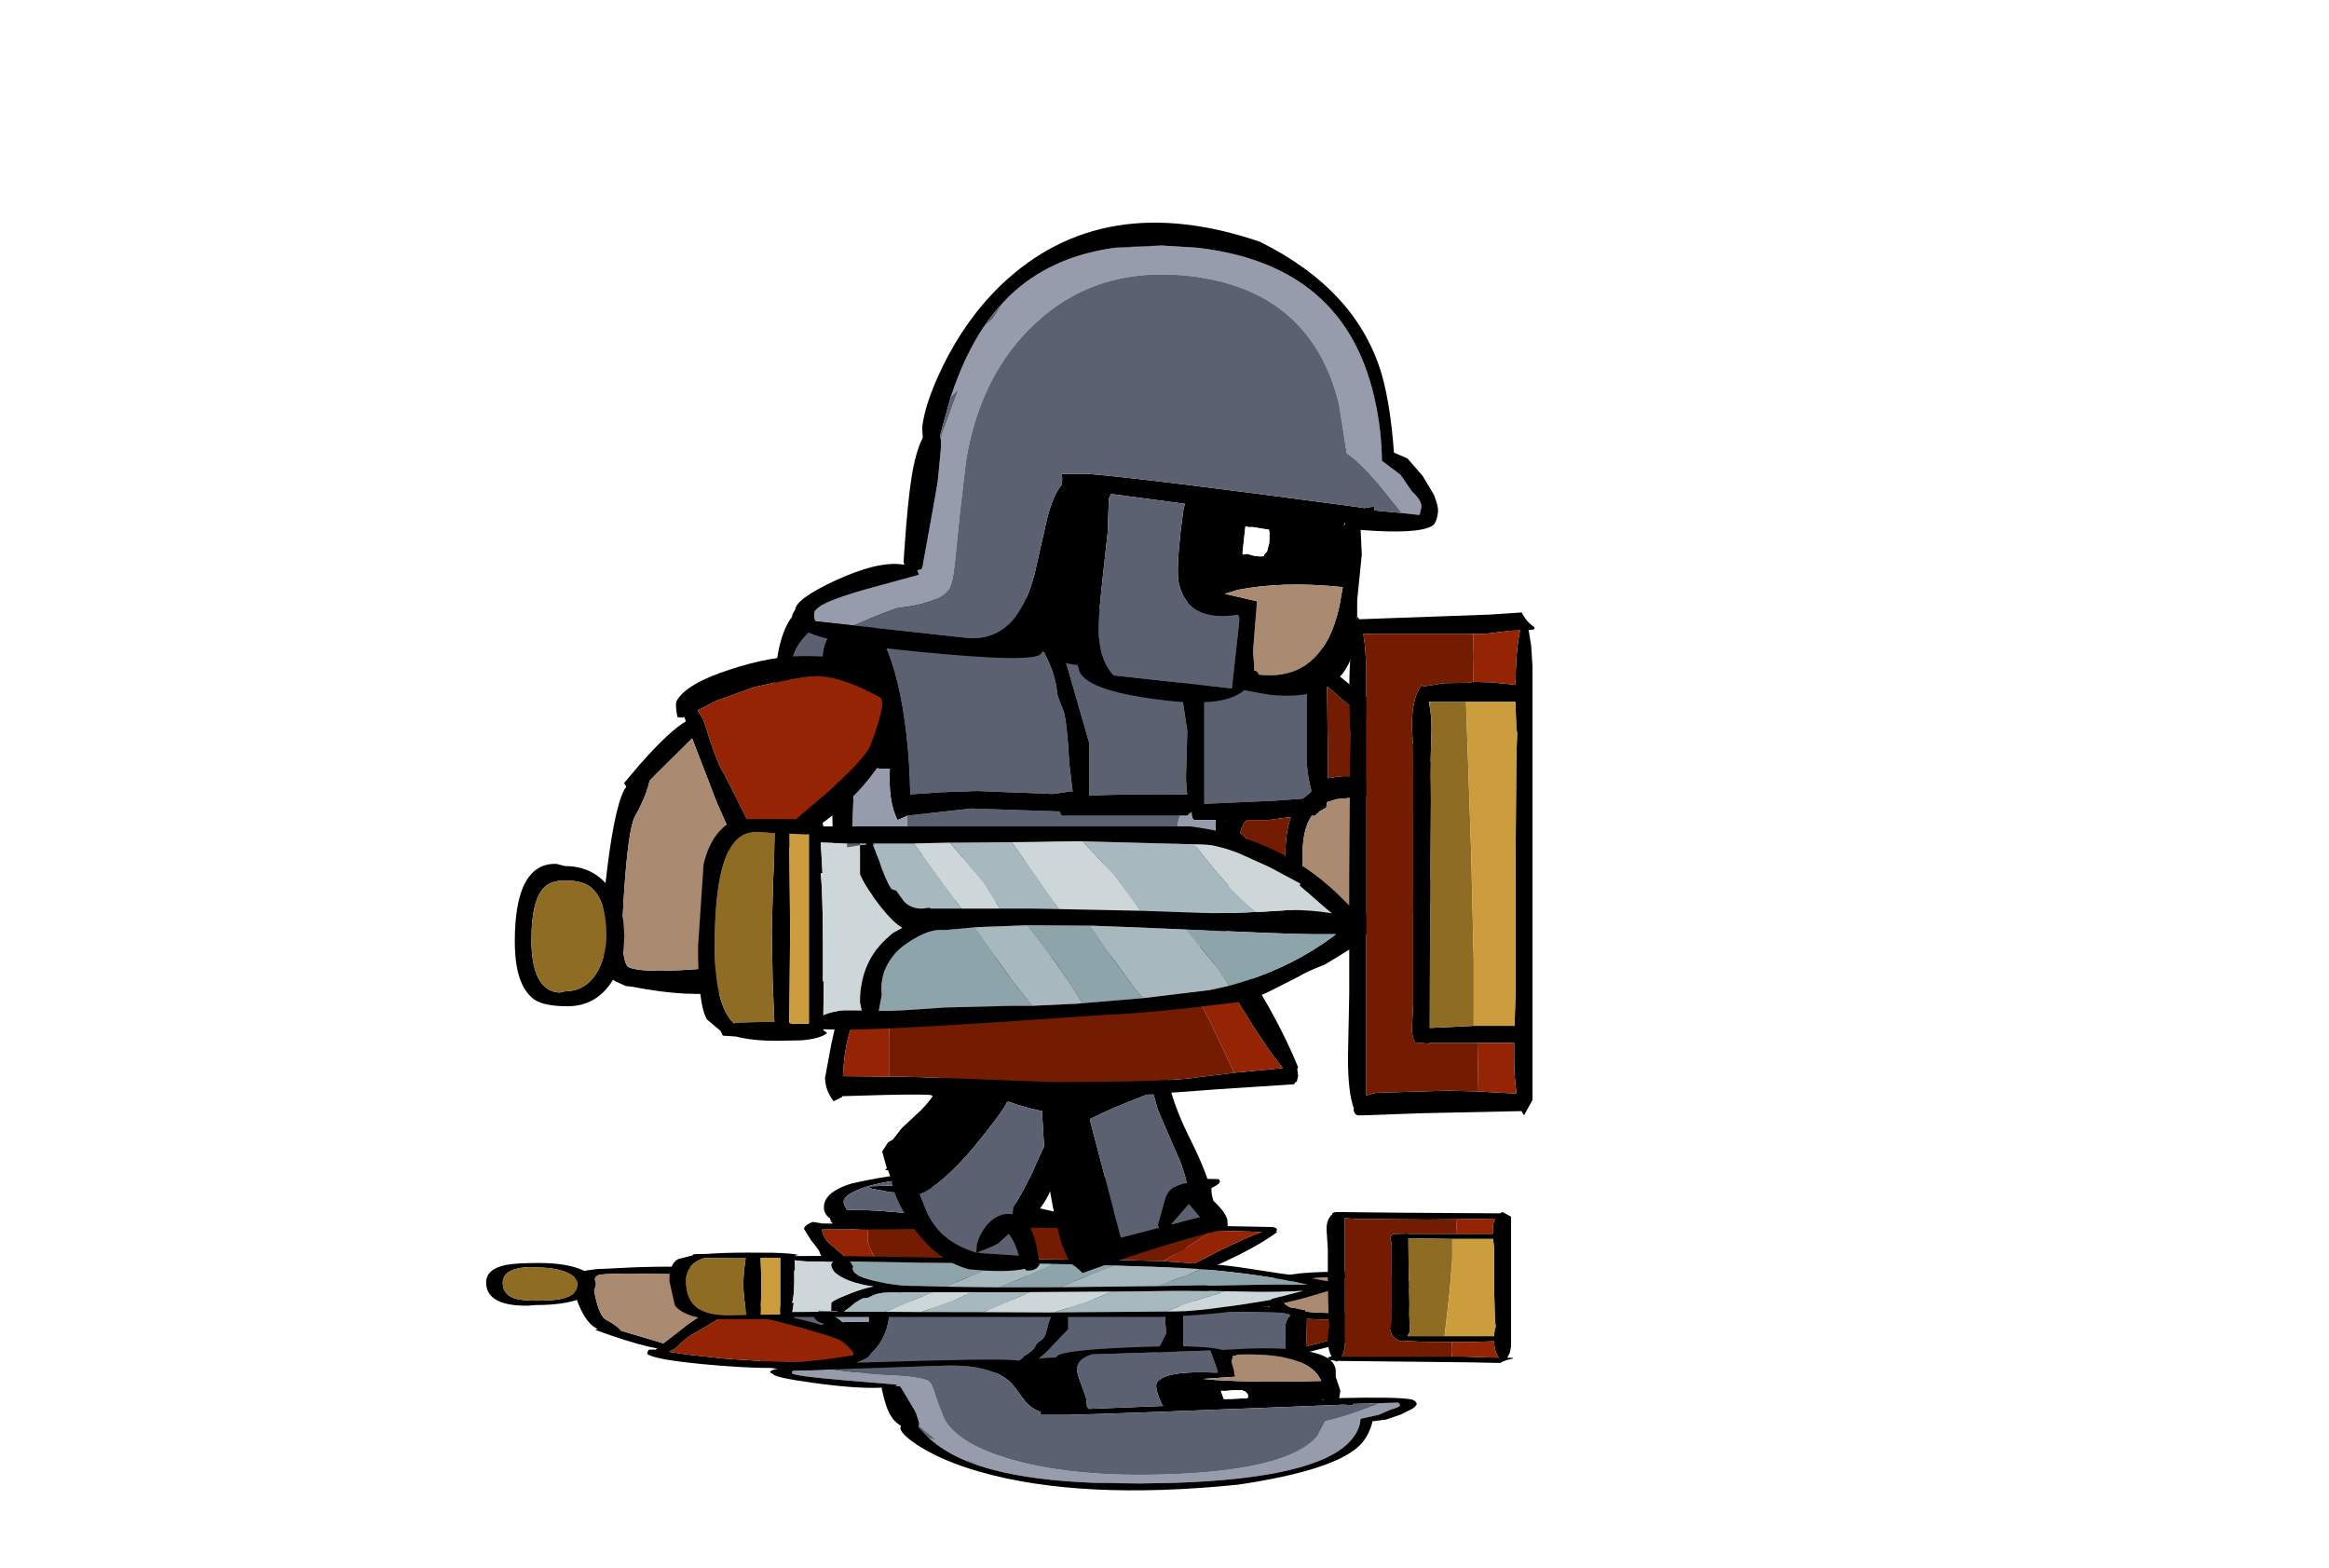 <?xml version="1.0" encoding="UTF-8" standalone="no"?>
<svg xmlns:ffdec="https://www.free-decompiler.com/flash" xmlns:xlink="http://www.w3.org/1999/xlink" ffdec:objectType="frame" height="183.9px" width="273.25px" xmlns="http://www.w3.org/2000/svg">
  <g transform="matrix(1.0, 0.0, 0.0, 1.0, 127.65, 148.6)">
    <filter id="filter0">
      <feOffset dx="3.536" dy="3.535" in="SourceGraphic" result="filterResult0"/>
      <feColorMatrix in="filterResult0" result="filterResult1" type="matrix" values="0 0 0 0 0.0,0 0 0 0 0.0,0 0 0 0 0.0,0 0 0 1 0"/>
      <feColorMatrix in="filterResult1" result="filterResult2" type="matrix" values="1 0 0 0 0,0 1 0 0 0,0 0 1 0 0,0 0 0 0.297 0"/>
    </filter>
    <use ffdec:characterId="309" filter="url(#filter0)" height="152.55" id="shadowMC" transform="matrix(1.0, 0.0, 0.0, -0.3, -127.65, 35.278)" width="267.25" xlink:href="#sprite0"/>
    <use ffdec:characterId="304" height="35.35" transform="matrix(1.0, 0.0, 0.0, 1.0, -24.15, -34.6)" width="40.6" xlink:href="#shape6"/>
    <use ffdec:characterId="295" height="59.55" transform="matrix(1.0, 0.0, 0.0, 1.0, -36.85, -78.9)" width="80.5" xlink:href="#shape7"/>
    <use ffdec:characterId="198" height="55.8" transform="matrix(0.993, 0.109, -0.109, 0.993, -29.166, -126.708)" width="74.05" xlink:href="#shape2"/>
    <use ffdec:characterId="199" height="46.8" transform="matrix(0.877, 0.479, -0.479, 0.877, -42.034, -79.439)" width="25.3" xlink:href="#shape3"/>
    <use ffdec:characterId="200" height="100.35" transform="matrix(0.0, 1.0, -1.0, 0.0, 33.1, -52.5)" width="26.0" xlink:href="#shape5"/>
    <use ffdec:characterId="296" height="59.0" transform="matrix(1.0, 0.0, 0.0, 1.0, 30.5, -76.75)" width="21.9" xlink:href="#shape4"/>
  </g>
  <defs>
    <g id="sprite0" transform="matrix(1.0, 0.0, 0.0, 1.0, 121.65, 148.6)">
      <use ffdec:characterId="195" height="34.0" transform="matrix(1.0, 0.0, 0.0, 1.0, -28.5, -32.05)" width="46.45" xlink:href="#shape0"/>
      <use ffdec:characterId="295" height="59.55" transform="matrix(1.0, 0.0, 0.0, 1.0, -36.85, -76.55)" width="80.5" xlink:href="#shape1"/>
      <use ffdec:characterId="198" height="55.8" transform="matrix(0.994, 0.109, -0.109, 0.994, -29.281, -126.248)" width="74.05" xlink:href="#shape2"/>
      <use ffdec:characterId="199" height="46.8" transform="matrix(0.877, 0.479, -0.479, 0.877, -42.934, -81.989)" width="25.3" xlink:href="#shape3"/>
      <use ffdec:characterId="296" height="59.0" transform="matrix(1.0, 0.0, 0.0, 1.0, 30.45, -72.2)" width="21.9" xlink:href="#shape4"/>
      <use ffdec:characterId="200" height="100.35" transform="matrix(0.0, 1.0, -1.0, 0.0, 32.2, -55.05)" width="26.0" xlink:href="#shape5"/>
    </g>
    <g id="shape0" transform="matrix(1.0, 0.0, 0.0, 1.0, 29.45, 30.75)">
      <path d="M12.95 -26.5 Q12.9 -23.45 13.5 -20.7 13.9 -18.95 14.5 -17.65 14.4 -14.35 15.15 -10.65 16.0 -6.45 16.0 -4.15 L16.0 -2.5 16.2 -2.15 Q17.0 -0.8 17.0 0.1 L16.85 1.0 14.95 1.1 -1.0 1.75 Q-1.45 0.85 -2.25 0.25 L-2.1 0.1 -2.3 -0.65 -2.5 -2.2 Q-2.5 -7.45 -1.75 -12.35 L-2.0 -12.1 Q-3.15 -10.95 -10.25 -6.35 L-13.55 -3.65 Q-15.4 -2.4 -17.55 -2.05 -17.3 -0.3 -18.75 3.05 -19.45 3.55 -20.45 2.85 L-20.45 2.65 Q-22.7 1.9 -26.2 -0.7 -29.15 -3.65 -29.45 -8.95 -29.6 -12.5 -28.75 -14.35 L-28.7 -15.0 -28.6 -15.4 -28.85 -15.65 -28.6 -15.7 -28.15 -17.65 -26.9 -18.3 -26.3 -18.3 -24.75 -18.95 -22.7 -19.4 Q-19.2 -20.1 -17.0 -22.3 L-15.95 -22.65 Q-12.55 -25.45 -9.55 -26.65 -3.2 -29.1 1.3 -24.6 L1.55 -24.35 Q3.4 -28.25 5.9 -29.95 8.6 -31.75 10.8 -29.6 L12.95 -26.5 M9.0 -1.4 L10.65 -4.2 Q11.5 -5.55 13.6 -5.2 L13.5 -7.7 12.95 -11.05 Q12.55 -13.2 12.5 -14.45 L12.45 -16.6 11.75 -16.5 4.5 -15.45 4.45 -1.1 5.85 -1.1 9.0 -1.05 9.05 -1.05 9.35 -1.05 9.0 -1.4 M14.0 -0.95 L13.2 -2.85 10.5 -1.05 14.0 -0.95 M-12.4 -15.5 Q-13.25 -14.75 -18.35 -12.85 -23.95 -10.75 -26.75 -11.15 L-27.05 -9.25 Q-27.7 -5.3 -24.4 -1.9 L-24.15 -1.65 Q-23.2 -0.7 -20.4 0.9 -20.35 0.85 -20.25 0.95 L-20.2 0.4 Q-19.95 -1.05 -20.0 -1.9 L-21.65 -1.55 -24.15 -1.85 Q-24.25 -1.85 -24.35 -1.95 L-23.9 -2.7 -21.7 -4.1 Q-19.8 -4.7 -18.55 -3.65 L-18.0 -4.3 Q-17.55 -4.75 -16.05 -5.45 -14.7 -6.2 -14.2 -6.7 L-11.9 -8.3 Q-10.1 -9.5 -9.6 -10.0 L-7.65 -11.35 Q-9.0 -11.9 -10.45 -13.35 L-12.3 -15.4 -12.35 -15.55 -12.4 -15.5" fill="#000000" fill-rule="evenodd" stroke="none"/>
      <path d="M9.05 -1.05 L9.0 -1.05 5.85 -1.1 4.45 -1.1 4.5 -15.45 11.75 -16.5 12.45 -16.6 12.5 -14.45 Q12.55 -13.2 12.95 -11.05 L13.5 -7.7 13.6 -5.2 Q11.5 -5.55 10.65 -4.2 L9.0 -1.4 9.05 -1.05 M14.0 -0.95 L10.5 -1.05 13.2 -2.85 14.0 -0.95 M-24.4 -1.9 Q-27.7 -5.3 -27.05 -9.25 L-26.75 -11.15 Q-23.95 -10.75 -18.35 -12.85 -13.25 -14.75 -12.4 -15.5 L-12.3 -15.4 -10.45 -13.35 Q-9.0 -11.9 -7.65 -11.35 L-9.6 -10.0 Q-10.1 -9.5 -11.9 -8.3 L-14.2 -6.7 Q-14.7 -6.2 -16.05 -5.45 -17.55 -4.75 -18.0 -4.3 L-18.55 -3.65 Q-19.8 -4.7 -21.7 -4.1 L-23.9 -2.7 -24.35 -1.95 -24.4 -1.9 M-24.15 -1.85 L-21.65 -1.55 -20.0 -1.9 Q-19.95 -1.05 -20.2 0.4 L-20.4 0.9 Q-23.2 -0.7 -24.15 -1.65 L-24.15 -1.85" fill="#5b6171" fill-rule="evenodd" stroke="none"/>
    </g>
    <g id="shape1" transform="matrix(1.0, 0.0, 0.0, 1.0, 30.75, 21.75)">
      <path d="M18.35 -17.8 Q18.85 -17.9 18.5 -18.2 L24.95 -18.6 30.45 -18.7 30.75 -17.9 Q31.75 -15.3 31.75 -14.5 L31.75 -2.3 Q31.85 -0.35 32.3 1.25 L32.25 1.5 31.3 2.25 27.75 2.5 19.75 2.85 19.75 -10.95 Q19.05 -12.05 18.5 -14.9 L18.05 -16.7 18.6 -16.6 18.35 -17.8 M16.4 -17.0 L16.25 -16.2 Q16.25 -14.6 16.95 -10.95 L17.75 -5.7 17.6 -0.4 Q17.6 0.75 17.75 1.75 9.65 1.7 6.25 1.9 L6.25 -4.25 3.65 -13.3 2.1 -17.75 16.4 -17.0 M1.05 -14.7 Q2.3 -12.4 2.5 -10.0 L2.75 -9.25 3.25 -8.0 Q3.65 -6.65 3.9 -1.95 L4.3 1.4 4.0 1.4 2.0 1.7 -6.85 1.35 -11.25 1.5 -14.75 1.75 Q-14.9 -5.75 -16.25 -11.4 -17.5 -16.55 -19.6 -18.75 L-9.95 -19.1 -4.25 -19.2 -4.25 -19.35 -3.5 -19.2 -0.7 -19.25 -0.3 -17.55 Q0.65 -16.5 1.0 -15.0 L1.05 -14.7 M16.9 4.25 Q16.45 5.5 16.35 7.9 L-11.85 6.75 -15.15 6.55 -15.15 5.7 -15.15 4.25 -7.6 3.4 2.8 3.75 2.9 4.1 3.05 4.25 16.9 4.25 M16.25 10.35 L16.1 14.45 Q-3.45 14.65 -15.4 13.85 L-15.25 9.15 -15.2 8.8 -5.85 9.35 16.25 10.35 M-15.5 15.9 L-3.25 16.25 11.0 16.85 16.0 16.65 15.85 20.35 7.8 20.7 -1.6 21.0 -15.65 20.6 -15.5 16.2 -15.5 15.9 M-28.65 -13.8 Q-28.2 -16.4 -25.15 -18.4 -24.15 -18.15 -23.3 -17.75 -24.55 -17.15 -25.0 -15.05 L-25.25 -10.35 -25.45 -8.85 Q-25.55 -7.15 -25.15 -5.75 -24.45 -3.3 -22.4 -2.15 -23.55 -1.3 -23.8 1.9 L-28.45 2.2 -28.85 -2.1 Q-29.1 -5.5 -28.75 -7.95 -28.95 -12.0 -28.65 -13.8" fill="#5b6171" fill-rule="evenodd" stroke="none"/>
      <path d="M16.4 -17.0 L2.1 -17.75 3.65 -13.3 6.25 -4.25 6.25 1.9 Q9.65 1.7 17.75 1.75 17.6 0.75 17.6 -0.4 L17.75 -5.7 16.95 -10.95 Q16.25 -14.6 16.25 -16.2 L16.4 -17.0 M18.35 -17.8 L18.6 -16.6 18.05 -16.7 18.5 -14.9 Q19.05 -12.05 19.75 -10.95 L19.75 2.85 27.75 2.5 31.3 2.25 32.25 1.5 32.3 1.25 Q31.85 -0.35 31.75 -2.3 L31.75 -14.5 Q31.75 -15.3 30.75 -17.9 L30.45 -18.7 24.95 -18.6 18.5 -18.2 Q18.85 -17.9 18.35 -17.8 M14.75 -19.6 Q14.8 -20.4 15.05 -20.5 L17.65 -20.75 29.85 -20.75 30.0 -21.2 31.25 -20.75 31.8 -20.75 32.05 -20.6 32.25 -19.75 32.25 -19.65 Q33.45 -17.75 33.95 -13.55 36.6 -11.15 41.1 -7.9 43.35 -5.95 44.4 -3.8 46.7 -2.3 48.2 1.15 49.75 4.55 49.75 7.9 49.75 11.75 49.3 12.4 48.4 13.65 42.25 16.75 L41.5 16.5 Q40.05 18.25 37.75 18.25 31.05 18.25 29.5 13.85 L29.45 13.65 Q27.65 13.1 25.05 10.5 L24.35 9.75 24.0 9.9 22.85 10.15 22.75 10.75 Q22.25 15.25 22.25 18.25 L21.95 18.45 22.05 18.75 Q23.05 19.8 24.65 22.3 28.5 28.25 30.75 33.75 L30.65 33.95 30.75 34.75 30.6 35.45 Q30.4 35.45 30.3 35.75 L21.15 36.35 2.25 37.75 -8.2 37.8 Q-11.55 37.7 -12.25 37.05 -12.4 36.9 -17.6 37.0 L-22.75 37.15 -22.75 37.25 -23.75 37.75 Q-24.75 36.4 -24.75 35.0 L-24.0 30.95 -23.0 26.55 Q-22.75 23.95 -22.3 22.4 L-21.85 21.3 -22.7 20.75 -22.75 19.55 -22.55 19.5 -22.55 19.4 Q-23.5 18.45 -23.75 15.15 L-23.75 10.4 -23.9 4.15 -29.2 4.75 -29.25 4.75 -29.95 4.75 -30.1 4.5 -30.25 3.5 -30.2 2.7 -30.1 2.55 -30.6 -0.35 -30.75 -5.7 Q-30.75 -12.5 -30.2 -15.2 -28.9 -21.3 -24.95 -20.25 L-24.0 -20.45 -23.95 -20.5 -19.25 -21.0 -16.85 -21.2 -0.45 -21.25 0.25 -21.75 1.05 -20.2 5.95 -20.15 12.75 -19.75 14.75 -19.6 M1.05 -14.7 L1.0 -15.0 Q0.65 -16.5 -0.3 -17.55 L-0.7 -19.25 -3.5 -19.2 -4.25 -19.35 -4.25 -19.2 -9.95 -19.1 -19.6 -18.75 Q-17.5 -16.55 -16.25 -11.4 -14.9 -5.75 -14.75 1.75 L-11.25 1.5 -6.85 1.35 2.0 1.7 4.0 1.4 4.3 1.4 3.9 -1.95 Q3.65 -6.65 3.25 -8.0 L2.75 -9.25 2.5 -10.0 Q2.3 -12.4 1.05 -14.7 M35.5 -0.35 Q37.35 -0.55 39.1 0.15 40.6 0.45 41.8 1.3 41.9 0.55 42.8 -0.25 L43.2 -0.55 Q42.8 -3.7 37.75 -7.8 L34.15 -10.95 34.25 -1.6 34.25 -0.15 35.5 -0.35 M45.25 2.25 L44.95 2.2 44.25 4.05 43.65 4.2 43.75 6.15 Q43.75 10.35 43.25 12.55 L42.75 14.25 44.5 13.05 Q47.75 10.9 47.75 8.25 47.75 6.2 45.65 2.1 L45.55 1.95 45.25 2.25 M41.75 6.5 L41.05 4.55 40.25 3.05 39.65 2.65 Q39.0 2.0 38.55 2.0 L35.3 2.3 34.15 2.65 34.05 3.3 33.25 3.75 33.25 3.7 33.1 3.95 Q32.9 3.95 32.8 4.25 L32.35 4.25 32.05 4.75 Q31.25 6.25 31.25 9.25 31.25 11.4 31.5 12.6 L31.75 12.75 31.65 13.0 31.75 13.3 Q33.0 16.0 37.4 16.0 40.2 16.0 41.25 11.25 L41.75 6.5 M27.25 4.75 L24.75 4.75 24.3 5.2 24.35 5.2 24.3 5.5 24.15 5.6 23.95 6.25 24.85 7.1 25.8 8.5 28.45 10.25 29.05 10.7 29.25 9.1 Q29.25 6.2 29.9 4.4 L27.25 4.75 M22.2 4.75 L22.25 4.8 22.25 4.75 22.2 4.75 M16.35 7.9 L20.95 7.9 21.0 7.55 21.1 4.75 18.55 4.75 18.4 4.6 Q18.25 4.4 18.25 3.8 L17.75 4.25 16.9 4.25 3.05 4.25 2.9 4.1 2.8 3.75 -7.6 3.4 -15.15 4.25 -15.2 4.3 -16.25 4.75 Q-17.35 2.6 -17.15 -1.25 L-18.0 -1.25 -20.25 -1.45 Q-20.4 -0.7 -21.2 0.9 L-21.4 1.4 -21.55 6.55 Q-19.55 6.3 -15.15 6.55 L-11.85 6.75 16.35 7.9 M23.25 34.4 L28.95 33.85 Q26.95 31.4 23.9 26.4 L21.05 21.5 20.25 21.75 17.35 22.4 12.75 22.85 -1.5 23.25 -12.25 22.85 -15.8 22.65 -16.95 22.5 -18.95 22.0 -19.3 21.95 Q-19.65 23.4 -21.75 29.3 -22.5 31.5 -22.65 34.8 L-17.25 34.85 -14.1 34.9 2.15 35.5 Q12.55 35.5 17.1 35.15 L18.5 35.0 18.65 34.95 18.85 34.95 23.25 34.4 M16.1 14.45 L20.25 14.4 Q20.25 12.9 20.6 10.3 L17.75 10.35 16.25 10.35 -5.85 9.35 -15.2 8.8 -21.65 8.45 -21.75 10.15 -21.5 13.45 -18.2 13.65 -15.4 13.85 Q-3.45 14.65 16.1 14.45 M16.0 16.65 L11.0 16.85 -3.25 16.25 -15.5 15.9 -20.0 15.9 -20.75 16.35 -21.15 16.2 -20.8 18.65 -20.2 19.3 -18.9 19.5 -18.2 20.15 -15.65 20.6 -1.6 21.0 7.8 20.7 15.85 20.35 16.75 20.25 19.55 19.5 19.5 18.55 19.5 18.5 Q20.25 17.75 20.25 16.4 L16.0 16.65 M-28.65 -13.8 Q-28.95 -12.0 -28.75 -7.95 -29.1 -5.5 -28.85 -2.1 L-28.45 2.2 -23.8 1.9 Q-23.55 -1.3 -22.4 -2.15 -24.45 -3.3 -25.15 -5.75 -25.55 -7.15 -25.45 -8.85 L-25.25 -10.35 -25.0 -15.05 Q-24.55 -17.15 -23.3 -17.75 -24.15 -18.15 -25.15 -18.4 -28.2 -16.4 -28.65 -13.8" fill="#000000" fill-rule="evenodd" stroke="none"/>
      <path d="M45.65 2.1 Q47.75 6.2 47.75 8.25 47.75 10.9 44.5 13.05 L42.75 14.25 43.25 12.55 Q43.75 10.35 43.75 6.15 L43.65 4.2 44.25 4.05 44.95 2.2 45.25 2.25 45.65 2.1 M41.75 6.5 L41.25 11.25 Q40.2 16.0 37.4 16.0 33.0 16.0 31.75 13.3 L31.65 13.0 31.75 12.75 31.5 12.6 Q31.25 11.4 31.25 9.25 31.25 6.25 32.05 4.75 L32.35 4.25 32.8 4.25 Q32.9 3.95 33.1 3.95 L33.25 3.7 33.25 3.75 34.05 3.3 34.15 2.65 35.3 2.3 38.55 2.0 Q39.0 2.0 39.65 2.65 L40.25 3.05 41.05 4.55 41.75 6.5" fill="#aa8a71" fill-rule="evenodd" stroke="none"/>
      <path d="M16.9 4.25 L17.75 4.25 18.25 3.8 Q18.25 4.4 18.4 4.6 L18.55 4.75 21.1 4.75 21.0 7.55 20.95 7.9 16.35 7.9 Q16.45 5.5 16.9 4.25 M-15.15 6.55 Q-19.55 6.3 -21.55 6.55 L-21.4 1.4 -21.2 0.9 Q-20.4 -0.7 -20.25 -1.45 L-18.0 -1.25 -17.15 -1.25 Q-17.35 2.6 -16.25 4.75 L-15.2 4.3 -15.15 4.25 -15.15 5.7 -15.15 6.55 M16.25 10.35 L17.75 10.35 20.6 10.3 Q20.25 12.9 20.25 14.4 L16.1 14.45 16.25 10.35 M-15.4 13.85 L-18.2 13.65 -21.5 13.45 -21.75 10.15 -21.65 8.45 -15.2 8.8 -15.25 9.15 -15.4 13.85 M16.0 16.65 L20.25 16.4 Q20.25 17.75 19.5 18.5 L19.5 18.55 19.55 19.5 16.75 20.25 15.85 20.35 16.0 16.65 M-15.65 20.6 L-18.2 20.15 -18.9 19.5 -20.2 19.3 -20.8 18.65 -21.15 16.2 -20.75 16.35 -20.0 15.9 -15.5 15.9 -15.5 16.2 -15.65 20.6" fill="#969cab" fill-rule="evenodd" stroke="none"/>
      <path d="M17.35 22.4 L20.25 21.75 21.05 21.5 23.9 26.4 Q26.95 31.4 28.95 33.85 L23.25 34.4 20.5 28.55 17.35 22.4 M-17.25 34.85 L-22.65 34.8 Q-22.5 31.5 -21.75 29.3 -19.65 23.4 -19.3 21.95 L-18.95 22.0 -16.95 22.5 -15.8 22.65 Q-16.25 23.3 -16.5 24.35 -16.95 26.3 -17.25 29.85 L-17.25 34.85" fill="#942403" fill-rule="evenodd" stroke="none"/>
      <path d="M35.5 -0.35 L34.25 -0.15 34.25 -1.6 34.15 -10.95 37.75 -7.8 Q42.8 -3.7 43.2 -0.55 L42.8 -0.25 Q41.9 0.55 41.8 1.3 40.6 0.45 39.1 0.15 37.35 -0.55 35.5 -0.35 M27.25 4.75 L29.9 4.4 Q29.25 6.2 29.25 9.1 L29.05 10.7 28.45 10.25 25.8 8.5 24.85 7.1 23.95 6.25 24.15 5.6 24.3 5.5 24.35 5.2 24.3 5.2 24.75 4.75 27.25 4.75 M17.35 22.4 L20.5 28.55 23.25 34.4 18.85 34.95 18.65 34.95 18.5 35.0 17.1 35.15 Q12.55 35.5 2.15 35.5 L-14.1 34.9 -17.25 34.85 -17.25 29.85 Q-16.95 26.3 -16.5 24.35 -16.25 23.3 -15.8 22.65 L-12.25 22.85 -1.5 23.25 12.75 22.85 17.35 22.4" fill="#731c02" fill-rule="evenodd" stroke="none"/>
    </g>
    <g id="shape2" transform="matrix(1.0, 0.0, 0.0, 1.0, 34.55, 27.9)">
      <path d="M3.8 -25.15 L7.85 -25.35 Q24.65 -25.35 30.15 -11.35 31.75 -7.3 32.3 -2.85 L34.65 -1.45 36.2 0.35 Q37.5 1.3 37.5 2.1 L37.4 2.95 37.3 3.0 35.3 3.0 32.15 -0.15 Q29.5 -2.6 28.1 -3.25 L26.55 -8.95 Q21.75 -21.95 7.35 -21.95 -3.45 -21.95 -9.9 -14.5 -15.7 -7.8 -16.25 2.45 L-16.3 8.55 -16.25 14.7 Q-16.25 17.15 -16.65 17.75 -17.7 19.5 -22.15 20.5 -22.85 20.65 -27.25 23.15 L-31.8 23.15 -31.9 22.95 -32.0 22.8 -32.05 22.25 -32.05 22.15 Q-32.05 21.1 -26.25 18.75 L-20.3 16.4 -20.5 15.95 -20.55 15.9 -20.05 15.7 -20.0 15.45 -19.95 15.25 -19.95 14.9 -19.8 12.85 -19.75 12.15 -19.4 7.0 -19.3 5.35 -19.3 5.15 -19.3 5.1 -19.3 4.95 -19.3 4.85 -19.3 4.8 -19.3 4.7 -19.3 4.65 -19.35 1.25 -19.4 0.85 -19.45 0.45 -19.45 0.4 -19.4 -0.35 -18.05 -5.75 -18.85 -4.8 Q-17.8 -9.75 -15.9 -13.4 L-15.85 -13.45 -14.95 -14.45 -13.85 -16.6 -13.8 -16.65 -13.4 -17.2 -12.65 -18.05 Q-8.45 -22.6 -1.55 -24.3 L0.7 -24.7 3.8 -25.15" fill="#969cab" fill-rule="evenodd" stroke="none"/>
      <path d="M35.3 3.0 L37.3 3.0 37.4 2.95 37.5 2.1 Q37.5 1.3 36.2 0.35 L34.65 -1.45 32.3 -2.85 Q31.75 -7.3 30.15 -11.35 24.65 -25.35 7.85 -25.35 L3.8 -25.15 -1.55 -24.3 Q-8.45 -22.6 -12.65 -18.05 L-13.4 -17.2 -13.8 -16.65 -13.85 -16.6 Q-14.95 -15.2 -15.85 -13.45 L-15.9 -13.4 Q-17.8 -9.75 -18.85 -4.8 L-19.6 -0.2 -19.45 0.4 -19.45 0.45 -19.4 0.85 -19.35 1.25 -19.3 4.65 -19.3 4.7 -19.3 4.8 -19.3 4.85 -19.3 4.95 -19.3 5.1 -19.3 5.15 -19.3 5.35 -19.4 7.0 -19.75 12.15 -19.8 12.85 -19.95 14.9 -19.95 15.25 -20.0 15.45 -20.05 15.7 -20.55 15.9 -20.5 15.95 -20.3 16.4 -26.25 18.75 Q-32.05 21.1 -32.05 22.15 L-32.05 22.25 -32.0 22.8 -31.9 22.95 -31.8 23.15 -27.25 23.15 -14.0 23.15 Q-8.0 23.1 -6.8 14.8 L-6.05 8.2 Q-5.65 5.35 -4.75 4.0 L-4.8 3.3 -4.9 2.8 -1.85 2.45 Q4.35 2.25 29.6 2.85 L30.95 2.9 31.0 2.85 31.35 2.75 32.05 2.6 32.05 3.05 35.3 3.0 M35.25 -3.45 L37.25 -1.6 38.8 0.45 Q39.5 1.75 39.5 2.4 39.5 3.8 38.95 4.15 37.3 5.3 30.7 5.5 L31.15 8.35 31.2 13.75 31.5 16.6 Q31.65 19.0 31.2 20.7 29.8 25.9 22.2 25.9 L19.15 25.7 Q17.15 27.9 10.45 27.9 1.05 27.9 -0.3 25.65 L-0.6 24.9 -0.8 24.9 Q-3.15 24.9 -4.9 23.7 -4.9 24.05 -5.35 24.3 -7.45 25.4 -23.3 25.4 -32.0 25.4 -34.0 23.8 -34.65 23.3 -34.55 22.65 L-34.3 22.05 Q-34.3 20.75 -30.0 18.15 -25.45 15.4 -22.55 15.4 L-22.1 15.4 -22.2 15.25 -22.25 15.1 -22.3 13.9 Q-22.55 8.05 -22.4 5.05 -22.25 2.05 -21.6 0.35 L-21.8 -0.85 Q-21.8 -3.7 -20.2 -8.2 -18.1 -14.05 -14.45 -18.45 -3.85 -31.1 15.25 -26.85 27.25 -22.45 31.2 -12.85 32.6 -9.4 33.6 -3.95 L35.25 -3.45 M28.8 4.9 L28.7 4.9 28.7 5.3 28.8 4.9 M29.2 14.7 L29.35 12.4 Q22.15 12.45 17.05 14.1 L15.65 14.7 19.5 15.15 19.7 21.15 20.0 22.65 20.05 23.25 20.4 23.35 20.7 23.7 Q28.2 23.7 29.2 14.7 M17.8 9.75 L18.7 9.9 Q19.95 9.9 19.75 9.65 L20.05 9.2 20.2 8.15 20.1 7.05 20.0 6.65 18.05 6.55 17.65 6.6 17.2 6.55 17.2 6.65 17.2 9.65 17.25 9.9 17.8 9.75 M1.2 9.05 L1.2 14.25 Q1.2 19.0 1.35 20.35 1.85 24.1 3.75 25.65 L17.7 25.65 17.7 17.4 17.5 16.95 Q11.7 18.55 10.15 14.05 9.7 12.7 9.7 8.0 L9.75 5.4 9.85 4.7 1.1 4.5 0.95 4.95 0.9 5.0 1.2 9.05" fill="#000000" fill-rule="evenodd" stroke="none"/>
      <path d="M3.8 -25.15 L0.7 -24.7 -1.55 -24.3 3.8 -25.15 M-13.85 -16.6 L-14.95 -14.45 -15.85 -13.45 Q-14.95 -15.2 -13.85 -16.6 M-18.85 -4.8 L-18.05 -5.75 -19.4 -0.35 -19.45 0.4 -19.6 -0.2 -18.85 -4.8 M-27.25 23.15 Q-22.85 20.65 -22.15 20.5 -17.7 19.5 -16.65 17.75 -16.25 17.15 -16.25 14.7 L-16.3 8.55 -16.25 2.45 Q-15.7 -7.8 -9.9 -14.5 -3.45 -21.95 7.35 -21.95 21.75 -21.95 26.55 -8.95 L28.1 -3.25 Q29.5 -2.6 32.15 -0.15 L35.3 3.0 32.05 3.05 32.05 2.6 31.35 2.75 31.0 2.85 30.95 2.9 29.6 2.85 Q4.35 2.25 -1.85 2.45 L-4.9 2.8 -4.8 3.3 -4.75 4.0 Q-5.65 5.35 -6.05 8.2 L-6.8 14.8 Q-8.0 23.1 -14.0 23.15 L-27.25 23.15 M1.2 9.05 L0.9 5.0 0.95 4.95 1.1 4.5 9.85 4.7 9.75 5.4 9.7 8.0 Q9.7 12.7 10.15 14.05 11.7 18.55 17.5 16.95 L17.7 17.4 17.7 25.65 3.75 25.65 Q1.85 24.1 1.35 20.35 1.2 19.0 1.2 14.25 L1.2 9.05" fill="#5b6171" fill-rule="evenodd" stroke="none"/>
      <path d="M29.2 14.7 Q28.2 23.7 20.7 23.7 L20.4 23.35 20.05 23.25 20.0 22.65 19.7 21.15 19.5 15.15 15.65 14.7 17.05 14.1 Q22.15 12.45 29.35 12.4 L29.2 14.7" fill="#aa8a71" fill-rule="evenodd" stroke="none"/>
      <path d="M17.65 6.6 L18.05 6.55 20.0 6.65 20.1 7.05 20.2 8.15 20.05 9.2 19.75 9.65 Q19.95 9.9 18.7 9.9 L17.8 9.75 17.2 9.65 17.2 6.65 17.65 6.6" fill="#ffffff" fill-rule="evenodd" stroke="none"/>
    </g>
    <g id="shape3" transform="matrix(1.0, 0.0, 0.0, 1.0, 12.05, 21.8)">
      <path d="M13.25 -13.55 Q13.25 -9.25 11.1 -3.95 L7.35 4.15 Q6.25 4.3 5.85 5.3 L5.2 5.1 8.15 9.4 Q12.4 15.8 12.4 17.3 12.4 18.05 10.25 19.8 6.9 22.5 0.3 24.6 L-0.45 24.9 -1.75 25.0 Q-4.4 25.0 -8.2 15.75 -11.65 7.4 -11.65 4.7 L-11.6 4.35 -12.05 4.1 -11.45 1.2 Q-10.3 -3.85 -9.15 -5.75 L-9.55 -6.1 -9.7 -5.95 -10.25 -5.7 Q-11.25 -6.9 -11.25 -7.35 -11.25 -9.65 -7.45 -13.65 -4.1 -17.2 -0.95 -18.95 7.85 -23.95 11.35 -20.15 13.25 -18.05 13.25 -13.55 M9.5 -19.15 Q4.55 -19.15 2.05 -17.9 0.45 -17.1 -4.0 -13.15 L-7.2 -9.55 -8.55 -7.55 -7.55 -6.95 -7.45 -6.95 -7.45 -6.9 -7.05 -6.55 Q-3.65 -3.2 -2.2 -2.45 2.85 0.95 5.8 3.25 L8.25 -3.3 Q11.25 -10.95 11.25 -13.45 10.5 -19.15 9.5 -19.15 M1.85 4.25 L2.25 3.65 -1.3 0.95 -7.55 -4.35 -9.25 1.35 -9.55 2.4 Q-9.15 3.7 -9.05 5.85 L-9.05 6.9 Q-9.05 8.55 -5.8 15.55 -2.45 22.8 -1.2 22.8 1.15 22.6 10.0 16.4 L2.45 5.15 1.85 4.25" fill="#000000" fill-rule="evenodd" stroke="none"/>
      <path d="M1.85 4.25 L2.45 5.15 10.0 16.4 Q1.15 22.6 -1.2 22.8 -2.45 22.8 -5.8 15.55 -9.05 8.55 -9.05 6.9 L-9.05 5.85 Q-9.15 3.7 -9.55 2.4 L-9.25 1.35 -7.55 -4.35 -1.3 0.95 2.25 3.65 1.85 4.25" fill="#aa8a71" fill-rule="evenodd" stroke="none"/>
      <path d="M9.5 -19.15 Q10.5 -19.15 11.25 -13.45 11.25 -10.95 8.25 -3.3 L5.8 3.25 Q2.85 0.95 -2.2 -2.45 -3.65 -3.2 -7.05 -6.55 L-7.45 -6.9 -7.45 -6.95 -7.55 -6.95 -8.55 -7.55 -7.2 -9.55 -4.0 -13.15 Q0.45 -17.1 2.05 -17.9 4.55 -19.15 9.5 -19.15" fill="#942403" fill-rule="evenodd" stroke="none"/>
    </g>
    <g id="shape4" transform="matrix(1.0, 0.0, 0.0, 1.0, 12.75, 30.25)">
      <path d="M1.95 -22.1 L4.15 -22.05 6.9 -21.75 Q6.95 -25.9 7.45 -28.15 L6.25 -28.1 3.4 -27.75 1.95 -27.75 -10.95 -27.75 -10.75 -26.3 -10.6 -23.9 -10.6 26.45 Q-10.05 26.2 -9.35 26.1 L-1.05 25.85 2.55 25.95 7.05 26.2 Q6.75 24.5 6.75 22.0 L6.75 20.25 2.45 20.25 -3.2 20.25 -3.2 20.35 -4.9 20.2 Q-5.25 19.5 -5.25 18.6 L-5.1 15.75 -5.1 -11.25 Q-5.0 -13.0 -5.25 -16.9 -5.25 -20.25 -4.1 -21.75 L-3.95 -21.55 -1.5 -21.95 1.4 -22.0 1.95 -22.1 M7.65 -30.25 L7.7 -30.1 Q8.25 -29.1 9.1 -28.55 L9.15 -28.35 9.05 -28.25 8.45 -28.2 8.75 -26.3 8.9 -23.9 8.9 26.95 7.9 28.75 7.6 28.25 -4.1 28.5 -11.1 28.75 -11.55 28.75 -11.6 28.75 -11.9 28.6 -12.1 28.15 -12.05 27.95 Q-12.75 26.1 -12.75 22.0 L-12.6 14.5 -12.6 1.0 -12.5 -13.1 -12.4 -16.1 -12.5 -16.7 -12.6 -20.75 Q-12.6 -25.25 -12.15 -27.75 L-12.2 -27.75 -12.4 -27.85 Q-12.6 -28.0 -12.6 -28.75 L-12.7 -29.0 -11.7 -29.4 -11.6 -29.75 -11.45 -29.45 3.9 -30.0 7.65 -30.25 M2.0 18.25 L6.8 18.25 6.9 14.5 6.9 1.0 7.0 -13.1 7.1 -16.1 7.0 -16.7 6.9 -19.75 1.1 -19.75 -3.05 -19.75 -3.25 -19.75 -3.2 -19.45 Q-2.95 -18.2 -2.95 -16.6 L-3.1 -11.0 Q-3.0 -8.9 -3.05 -4.85 L-3.1 -0.3 -3.15 18.5 2.0 18.25" fill="#000000" fill-rule="evenodd" stroke="none"/>
      <path d="M2.0 17.8 L2.0 18.25 2.0 17.8 M-3.2 -19.45 L-3.25 -19.75 -3.05 -19.75 -3.2 -19.45" fill="#b98d4d" fill-rule="evenodd" stroke="none"/>
      <path d="M-3.05 -19.75 L-3.2 -19.45 -3.05 -19.75" fill="#99743c" fill-rule="evenodd" stroke="none"/>
      <path d="M1.1 -19.75 L1.7 -2.3 2.0 10.3 2.0 17.8 2.0 18.25 -3.15 18.5 -3.1 -0.3 -3.05 -4.85 Q-3.0 -8.9 -3.1 -11.0 L-2.95 -16.6 Q-2.95 -18.2 -3.2 -19.45 L-3.05 -19.75 1.1 -19.75" fill="#8e6c24" fill-rule="evenodd" stroke="none"/>
      <path d="M1.1 -19.75 L6.9 -19.75 7.0 -16.7 7.1 -16.1 7.0 -13.1 6.9 1.0 6.9 14.5 6.8 18.25 2.0 18.25 2.0 17.8 2.0 10.3 1.7 -2.3 1.1 -19.75" fill="#cc9d3c" fill-rule="evenodd" stroke="none"/>
      <path d="M1.95 -27.75 L3.4 -27.75 6.25 -28.1 7.45 -28.15 Q6.95 -25.9 6.9 -21.75 L4.15 -22.05 1.95 -22.1 2.0 -25.05 1.95 -27.7 1.95 -27.75 M2.45 20.25 L6.75 20.25 6.75 22.0 Q6.75 24.5 7.05 26.2 L2.55 25.95 2.5 23.1 2.45 20.25" fill="#942403" fill-rule="evenodd" stroke="none"/>
      <path d="M1.95 -27.75 L1.95 -27.7 2.0 -25.05 1.95 -22.1 1.4 -22.0 -1.5 -21.95 -3.95 -21.55 -4.1 -21.75 Q-5.25 -20.25 -5.25 -16.9 -5.0 -13.0 -5.1 -11.25 L-5.1 15.75 -5.25 18.6 Q-5.25 19.5 -4.9 20.2 L-3.2 20.35 -3.2 20.25 2.45 20.25 2.5 23.1 2.55 25.95 -1.05 25.85 -9.35 26.1 Q-10.05 26.2 -10.6 26.45 L-10.6 -23.9 -10.75 -26.3 -10.95 -27.75 1.95 -27.75" fill="#731c02" fill-rule="evenodd" stroke="none"/>
    </g>
    <g id="shape5" transform="matrix(1.0, 0.0, 0.0, 1.0, 14.5, 74.85)">
      <path d="M-1.55 -53.25 L-1.85 -46.5 -1.85 -46.15 -2.0 -42.25 -2.05 -34.65 -1.85 -29.2 -1.8 -28.4 -1.5 -25.1 -1.5 -24.6 -1.5 -24.35 Q-1.5 -22.85 0.0 -20.6 2.1 -17.5 5.5 -17.5 L6.1 -17.55 8.0 -17.2 8.0 -18.15 8.0 -18.4 8.0 -18.5 8.0 -18.55 7.9 -20.5 7.6 -24.9 7.4 -32.7 7.4 -35.2 7.15 -40.5 7.1 -41.05 6.5 -48.2 5.55 -56.05 5.05 -58.3 Q3.15 -65.4 -1.0 -70.85 L-1.0 -68.05 Q-1.0 -65.7 -1.55 -53.25 M1.8 -70.8 L2.6 -69.45 Q3.4 -67.35 3.9 -66.6 L5.7 -63.05 Q6.85 -60.65 7.0 -59.1 8.3 -48.65 8.45 -43.85 10.2 -19.15 10.2 -13.3 L10.15 -10.7 10.25 -10.7 10.6 -11.15 Q11.25 -10.35 11.45 -8.15 L11.5 -5.2 Q11.5 -2.35 11.0 -0.45 L10.9 1.1 10.35 1.35 9.0 2.95 Q7.3 4.0 0.45 4.0 L-9.2 3.35 Q-13.4 2.35 -14.5 -0.6 L-14.5 -10.35 -14.3 -10.55 -13.65 -10.7 -13.65 -53.7 Q-12.4 -63.95 -5.85 -70.9 L-2.2 -74.6 -2.2 -74.65 -2.15 -74.65 -1.95 -74.85 -1.3 -74.65 -1.15 -74.4 Q-0.7 -74.3 -0.2 -74.0 L1.8 -70.8 M4.5 -10.75 L8.5 -10.7 Q8.0 -11.75 7.95 -13.1 L7.95 -15.2 7.0 -15.0 Q2.1 -15.0 -0.85 -18.5 L-1.15 -18.85 -1.75 -19.95 Q-2.35 -18.9 -4.2 -17.45 -6.35 -15.75 -8.0 -15.0 L-11.45 -15.0 -11.5 -15.75 -11.65 -15.7 -11.65 -14.95 -11.65 -13.5 -11.75 -10.5 -11.75 -10.4 -8.15 -10.6 -8.15 -10.45 -8.15 -10.4 Q-5.05 -10.7 4.5 -10.65 L4.55 -10.65 4.5 -10.75 M9.5 -9.0 L-12.7 -9.0 -12.8 -6.7 -1.5 -6.8 4.8 -6.75 9.4 -6.7 9.55 -7.25 9.5 -7.35 9.5 -9.0 M9.3 -3.35 L9.3 -4.95 4.4 -4.75 -1.3 -4.65 -7.0 -4.8 -12.85 -5.05 -13.0 -3.2 Q-13.1 -1.7 -12.3 -0.75 -10.05 2.05 0.45 2.05 7.3 2.05 9.45 -0.2 L9.35 -0.7 9.3 -3.35 M-3.45 -70.35 L-3.4 -70.45 -3.45 -70.4 -3.45 -70.35 -4.2 -69.45 -6.7 -66.6 -6.95 -66.65 -8.9 -63.0 -10.5 -59.45 Q-11.4 -57.15 -11.5 -55.55 L-11.55 -54.2 -11.9 -41.1 -11.9 -40.6 -11.9 -40.35 -11.9 -40.25 -11.9 -40.15 -11.8 -32.8 -11.75 -25.55 -11.75 -25.5 -11.65 -21.3 -11.65 -16.6 -11.65 -16.5 -11.5 -16.5 -9.65 -17.25 Q-7.45 -17.95 -6.3 -18.7 L-6.25 -18.95 -6.2 -18.95 -6.15 -19.25 -4.85 -20.15 Q-4.0 -20.95 -4.0 -22.25 L-4.1 -23.15 -4.0 -23.3 -4.0 -26.9 -4.0 -31.4 -4.0 -35.4 -3.95 -38.3 -3.75 -47.95 -3.5 -55.1 Q-3.4 -57.5 -3.65 -62.35 L-3.8 -64.85 -3.85 -65.15 Q-3.85 -68.1 -3.45 -70.35 M-1.7 -72.7 L-1.75 -72.65 -1.5 -72.45 -1.45 -72.45 -1.7 -72.7 M-0.8 12.65 L0.8 12.75 Q3.1 13.05 4.9 14.35 7.45 16.2 7.45 19.3 7.45 22.0 6.7 23.15 5.1 25.5 -0.15 25.5 -7.2 25.5 -8.8 22.65 -9.3 21.75 -9.25 20.6 L-9.0 19.65 Q-9.0 16.3 -6.45 14.4 -4.7 13.05 -2.35 12.75 L-0.8 12.65 M-6.4 22.15 Q-4.85 23.55 -0.35 23.55 4.35 23.55 5.5 21.5 6.05 20.45 5.7 19.65 5.7 16.95 3.0 15.6 1.15 14.75 -0.8 14.75 -5.15 14.75 -6.6 16.7 -7.3 17.65 -7.3 19.65 -7.3 21.3 -6.4 22.15" fill="#000000" fill-rule="evenodd" stroke="none"/>
      <path d="M9.3 -3.35 L9.35 -0.7 9.45 -0.2 Q7.3 2.05 0.45 2.05 -10.05 2.05 -12.3 -0.75 -13.1 -1.7 -13.0 -3.2 L-12.85 -5.05 -7.0 -4.8 -1.3 -4.65 4.4 -4.75 9.3 -4.95 9.3 -3.35 M-6.4 22.15 Q-7.3 21.3 -7.3 19.65 -7.3 17.65 -6.6 16.7 -5.15 14.75 -0.8 14.75 1.15 14.75 3.0 15.6 5.7 16.95 5.7 19.65 6.05 20.45 5.5 21.5 4.35 23.55 -0.35 23.55 -4.85 23.55 -6.4 22.15" fill="#8e6c24" fill-rule="evenodd" stroke="none"/>
      <path d="M9.5 -9.0 L9.5 -7.35 9.55 -7.25 9.4 -6.7 4.8 -6.75 -1.5 -6.8 -12.8 -6.7 -12.7 -9.0 9.5 -9.0" fill="#cc9d3c" fill-rule="evenodd" stroke="none"/>
      <path d="M-11.45 -15.0 L-11.45 -14.95 -11.2 -13.5 -11.5 -13.5 -11.65 -13.5 -11.65 -14.95 -11.45 -15.0 M4.5 -10.65 L4.5 -10.75 4.55 -10.65 4.5 -10.65 M-3.45 -70.35 L-3.45 -70.4 -3.4 -70.45 -3.45 -70.35 M-11.5 -16.5 L-11.65 -16.5 -11.65 -16.6 -11.45 -16.7 -11.5 -16.5" fill="#60606c" fill-rule="evenodd" stroke="none"/>
      <path d="M-11.65 -14.95 L-11.65 -15.7 -11.5 -15.75 -11.45 -15.0 -11.65 -14.95" fill="#a9a9b1" fill-rule="evenodd" stroke="none"/>
      <path d="M-1.55 -53.25 L3.0 -57.0 5.05 -58.3 5.55 -56.05 6.5 -48.2 5.5 -47.35 0.7 -43.8 -2.0 -41.95 -2.0 -42.25 -1.85 -46.15 -1.85 -46.5 -1.55 -53.25 M7.1 -41.05 L7.15 -40.5 7.4 -35.2 4.3 -32.75 -1.8 -28.4 -1.85 -29.2 -2.05 -34.65 0.5 -36.6 Q4.75 -39.8 7.1 -41.05 M-3.65 -62.35 Q-3.4 -57.5 -3.5 -55.1 L-3.75 -47.95 -8.0 -44.8 -11.9 -41.1 -11.55 -54.2 -8.85 -56.35 Q-5.1 -59.5 -3.65 -61.55 L-3.65 -62.35 M-3.95 -38.3 L-4.0 -35.4 -4.0 -31.4 -4.05 -31.4 -7.1 -29.5 -11.75 -25.55 -11.8 -32.8 -3.95 -38.3 M-4.0 -26.9 L-4.0 -23.3 -4.1 -23.15 -4.0 -22.25 Q-4.0 -20.95 -4.85 -20.15 L-6.15 -19.25 -6.2 -18.95 -6.25 -18.95 -6.3 -18.7 Q-7.45 -17.95 -9.65 -17.25 L-11.5 -16.5 -11.45 -16.7 -11.65 -16.6 -11.65 -21.3 -6.4 -25.1 -4.0 -26.9" fill="#a7b9be" fill-rule="evenodd" stroke="none"/>
      <path d="M-11.45 -15.0 L-8.0 -15.0 Q-6.35 -15.75 -4.2 -17.45 -2.35 -18.9 -1.75 -19.95 L-1.15 -18.85 -0.85 -18.5 Q2.1 -15.0 7.0 -15.0 L7.95 -15.2 7.95 -13.1 Q8.0 -11.75 8.5 -10.7 L4.5 -10.75 4.5 -10.65 Q-5.05 -10.7 -8.15 -10.4 L-8.15 -10.45 -8.15 -10.6 -11.75 -10.4 -11.75 -10.5 -11.65 -13.5 -11.5 -13.5 -11.2 -13.5 -11.45 -14.95 -11.45 -15.0 M-3.45 -70.35 Q-3.85 -68.1 -3.85 -65.15 L-3.8 -64.85 -3.65 -62.35 -3.65 -61.55 Q-5.1 -59.5 -8.85 -56.35 L-11.55 -54.2 -11.5 -55.55 Q-11.4 -57.15 -10.5 -59.45 L-8.9 -63.0 -6.95 -66.65 -6.7 -66.6 -4.2 -69.45 -3.45 -70.35 M-3.75 -47.95 L-3.95 -38.3 -11.8 -32.8 -11.9 -40.15 -11.9 -40.25 -11.9 -40.35 -11.9 -40.6 -11.9 -41.1 -8.0 -44.8 -3.75 -47.95 M-4.0 -31.4 L-4.0 -26.9 -6.4 -25.1 -11.65 -21.3 -11.75 -25.5 -11.75 -25.55 -7.1 -29.5 -4.05 -31.4 -4.0 -31.4" fill="#cdd7da" fill-rule="evenodd" stroke="none"/>
      <path d="M5.05 -58.3 L3.0 -57.0 -1.55 -53.25 Q-1.0 -65.7 -1.0 -68.05 L-1.0 -70.85 Q3.15 -65.4 5.05 -58.3 M-2.0 -42.25 L-2.0 -41.95 0.7 -43.8 5.5 -47.35 6.5 -48.2 7.1 -41.05 Q4.75 -39.8 0.5 -36.6 L-2.05 -34.65 -2.0 -42.25 M7.4 -35.2 L7.4 -32.7 7.6 -24.9 7.9 -20.5 8.0 -18.55 8.0 -18.5 8.0 -18.4 8.0 -18.15 8.0 -17.2 6.1 -17.55 5.5 -17.5 Q2.1 -17.5 0.0 -20.6 -1.5 -22.85 -1.5 -24.35 L-1.5 -24.6 -1.5 -25.1 -1.8 -28.4 4.3 -32.75 7.4 -35.2" fill="#8ca4aa" fill-rule="evenodd" stroke="none"/>
    </g>
    <g id="shape6" transform="matrix(1.0, 0.0, 0.0, 1.0, 25.1, 33.3)">
      <path d="M4.6 -28.85 Q5.35 -25.9 6.6 -23.4 7.45 -21.8 8.4 -20.7 9.15 -17.5 10.8 -14.15 12.75 -10.3 13.35 -8.05 L13.75 -6.45 14.0 -6.2 Q15.15 -5.1 15.4 -4.2 L15.45 -3.3 Q15.25 -3.1 13.65 -2.75 7.25 -1.15 -1.6 2.05 -2.2 1.4 -2.85 1.0 L-3.2 0.9 -3.05 0.75 -3.45 0.05 -4.05 -1.4 Q-4.9 -4.5 -5.4 -7.55 L-5.5 -7.3 Q-6.45 -5.3 -8.15 -3.95 -7.05 -2.55 -6.65 1.05 -7.05 1.85 -8.2 1.75 L-8.35 1.55 Q-10.6 2.05 -14.95 1.6 -19.0 0.5 -21.9 -4.0 -23.8 -7.0 -24.0 -8.95 L-24.25 -9.55 -24.4 -10.0 -24.75 -10.05 -24.55 -10.25 -25.1 -12.2 -24.4 -13.3 -23.85 -13.6 -22.8 -14.95 -21.25 -16.4 Q-18.55 -18.75 -17.75 -21.75 L-17.05 -22.55 Q-15.5 -26.65 -13.5 -29.2 -9.25 -34.55 -3.1 -32.9 -2.0 -32.6 -0.9 -31.85 0.35 -32.1 1.7 -31.3 L4.6 -28.85 M7.25 -3.6 L8.1 -6.7 Q8.6 -8.25 10.7 -8.5 L9.95 -10.85 8.6 -13.95 7.25 -17.1 6.65 -19.2 6.0 -18.9 Q1.45 -17.15 -0.75 -16.0 L2.9 -2.1 4.25 -2.45 7.35 -3.25 7.4 -3.25 7.7 -3.35 7.25 -3.6 M10.9 -6.05 L8.8 -3.65 12.2 -4.5 10.9 -6.05 M-14.05 -0.4 L-14.0 -1.3 Q-13.65 -2.6 -12.75 -3.65 -11.45 -5.1 -9.8 -4.85 L-9.7 -5.65 -8.55 -7.65 -7.55 -9.6 -6.4 -12.2 -6.1 -12.8 -6.35 -16.95 -7.65 -17.25 Q-9.75 -17.8 -10.25 -18.1 L-10.4 -18.2 -10.4 -18.15 Q-10.75 -17.1 -14.2 -12.9 -18.05 -8.3 -20.7 -7.2 L-20.0 -5.45 Q-18.55 -1.7 -14.05 -0.35 L-13.7 -0.3 -9.15 0.0 -8.95 0.05 -9.2 -0.45 Q-9.7 -1.9 -10.25 -2.55 L-11.45 -1.45 Q-12.2 -1.0 -13.75 -0.45 L-14.05 -0.4" fill="#000000" fill-rule="evenodd" stroke="none"/>
      <path d="M7.4 -3.25 L7.35 -3.25 4.25 -2.45 2.9 -2.1 -0.75 -16.0 Q1.45 -17.15 6.0 -18.9 L6.65 -19.2 7.25 -17.1 8.6 -13.95 9.95 -10.85 10.7 -8.5 Q8.6 -8.25 8.1 -6.7 L7.25 -3.6 7.4 -3.25 M-10.25 -18.1 Q-9.75 -17.8 -7.65 -17.25 L-6.35 -16.95 -6.1 -12.8 -6.4 -12.2 -7.55 -9.6 -8.55 -7.65 -9.7 -5.65 -9.8 -4.85 Q-11.45 -5.1 -12.75 -3.65 -13.65 -2.6 -14.0 -1.3 L-14.05 -0.4 -14.05 -0.35 Q-18.55 -1.7 -20.0 -5.45 L-20.7 -7.2 Q-18.05 -8.3 -14.2 -12.9 -10.75 -17.1 -10.4 -18.15 L-10.25 -18.1 M10.9 -6.05 L12.2 -4.5 8.8 -3.65 10.9 -6.05 M-13.75 -0.45 Q-12.2 -1.0 -11.45 -1.45 L-10.25 -2.55 Q-9.7 -1.9 -9.2 -0.45 L-9.15 0.0 -13.7 -0.3 -13.75 -0.45" fill="#5b6171" fill-rule="evenodd" stroke="none"/>
    </g>
    <g id="shape7" transform="matrix(1.0, 0.0, 0.0, 1.0, 30.75, 21.75)">
      <path d="M18.35 -17.8 Q18.85 -17.9 18.5 -18.2 L24.95 -18.6 30.45 -18.7 30.75 -17.9 Q31.75 -15.3 31.75 -14.5 L31.75 -2.3 Q31.85 -0.35 32.3 1.25 L32.25 1.5 31.3 2.25 27.75 2.5 19.75 2.85 19.75 -10.95 Q19.05 -12.05 18.5 -14.9 L18.05 -16.7 18.6 -16.6 18.35 -17.8 M16.4 -17.0 L16.25 -16.2 Q16.25 -14.6 16.95 -10.95 L17.75 -5.7 17.6 -0.4 Q17.6 0.75 17.75 1.75 9.65 1.7 6.25 1.9 L6.25 -4.25 3.65 -13.3 2.1 -17.75 16.4 -17.0 M1.05 -14.7 Q2.3 -12.4 2.5 -10.0 L2.75 -9.25 3.25 -8.0 Q3.65 -6.65 3.9 -1.95 L4.3 1.4 4.0 1.4 2.0 1.7 -6.85 1.35 -11.25 1.5 -14.75 1.75 Q-14.9 -5.75 -16.25 -11.4 -17.5 -16.55 -19.6 -18.75 L-9.95 -19.1 -4.25 -19.2 -4.25 -19.35 -3.5 -19.2 -0.7 -19.25 -0.3 -17.55 Q0.65 -16.5 1.0 -15.0 L1.05 -14.7 M16.9 4.25 Q16.45 5.5 16.35 7.9 L-11.85 6.75 -15.15 6.55 -15.15 5.7 -15.15 4.25 -7.6 3.4 2.8 3.75 2.9 4.1 3.05 4.25 16.9 4.25 M16.25 10.35 L16.1 14.45 Q-3.45 14.65 -15.4 13.85 L-15.25 9.15 -15.2 8.8 -5.85 9.35 16.25 10.35 M-15.5 15.9 L-3.25 16.25 11.0 16.85 16.0 16.65 15.85 20.35 7.8 20.7 -1.6 21.0 -15.65 20.6 -15.5 16.2 -15.5 15.9 M-28.65 -13.8 Q-28.2 -16.4 -25.15 -18.4 -24.15 -18.15 -23.3 -17.75 -24.55 -17.15 -25.0 -15.05 L-25.25 -10.35 -25.45 -8.85 Q-25.55 -7.15 -25.15 -5.75 -24.45 -3.3 -22.4 -2.15 -23.55 -1.3 -23.8 1.9 L-28.45 2.2 -28.85 -2.1 Q-29.1 -5.5 -28.75 -7.95 -28.95 -12.0 -28.65 -13.8" fill="#5b6171" fill-rule="evenodd" stroke="none"/>
      <path d="M16.4 -17.0 L2.1 -17.75 3.65 -13.3 6.25 -4.25 6.25 1.9 Q9.65 1.7 17.75 1.75 17.6 0.75 17.6 -0.4 L17.75 -5.7 16.95 -10.95 Q16.25 -14.6 16.25 -16.2 L16.4 -17.0 M18.35 -17.8 L18.6 -16.6 18.05 -16.7 18.5 -14.9 Q19.05 -12.05 19.75 -10.95 L19.75 2.85 27.75 2.5 31.3 2.25 32.25 1.5 32.3 1.25 Q31.85 -0.35 31.75 -2.3 L31.75 -14.5 Q31.75 -15.3 30.75 -17.9 L30.45 -18.7 24.95 -18.6 18.5 -18.2 Q18.85 -17.9 18.35 -17.8 M14.75 -19.6 Q14.8 -20.4 15.05 -20.5 L17.65 -20.75 29.85 -20.75 30.0 -21.2 31.25 -20.75 31.8 -20.75 32.05 -20.6 32.25 -19.75 32.25 -19.65 Q33.45 -17.75 33.95 -13.55 36.6 -11.15 41.1 -7.9 43.35 -5.95 44.4 -3.8 46.7 -2.3 48.2 1.15 49.75 4.55 49.75 7.9 49.75 11.75 49.3 12.4 48.4 13.65 42.25 16.75 L41.5 16.5 Q40.05 18.25 37.75 18.25 31.05 18.25 29.5 13.85 L29.45 13.65 Q27.65 13.1 25.05 10.5 L24.35 9.75 24.0 9.9 22.85 10.15 22.75 10.75 Q22.25 15.25 22.25 18.25 L21.95 18.45 22.05 18.75 Q23.05 19.8 24.65 22.3 28.5 28.25 30.75 33.75 L30.65 33.95 30.75 34.75 30.6 35.45 Q30.4 35.45 30.3 35.75 L21.15 36.35 2.25 37.75 -8.2 37.8 Q-11.55 37.7 -12.25 37.05 -12.4 36.9 -17.6 37.0 L-22.75 37.15 -22.75 37.25 -23.75 37.75 Q-24.75 36.4 -24.75 35.0 L-24.0 30.95 -23.0 26.55 Q-22.75 23.95 -22.3 22.4 L-21.85 21.3 -22.7 20.75 -22.75 19.55 -22.55 19.5 -22.55 19.4 Q-23.5 18.45 -23.75 15.15 L-23.75 10.4 -23.9 4.15 -29.2 4.75 -29.25 4.75 -29.95 4.75 -30.1 4.5 -30.25 3.5 -30.2 2.7 -30.1 2.55 -30.6 -0.35 -30.75 -5.7 Q-30.75 -12.5 -30.2 -15.2 -28.9 -21.3 -24.95 -20.25 L-24.0 -20.45 -23.95 -20.5 -19.25 -21.0 -16.85 -21.2 -0.45 -21.25 0.25 -21.75 1.05 -20.2 5.95 -20.15 12.75 -19.75 14.75 -19.6 M1.05 -14.7 L1.0 -15.0 Q0.65 -16.5 -0.3 -17.55 L-0.7 -19.25 -3.5 -19.2 -4.25 -19.35 -4.25 -19.2 -9.95 -19.1 -19.6 -18.75 Q-17.5 -16.55 -16.25 -11.4 -14.9 -5.75 -14.75 1.75 L-11.25 1.5 -6.85 1.35 2.0 1.7 4.0 1.4 4.3 1.4 3.9 -1.95 Q3.65 -6.65 3.25 -8.0 L2.75 -9.25 2.5 -10.0 Q2.3 -12.4 1.05 -14.7 M35.5 -0.35 Q37.35 -0.55 39.1 0.15 40.6 0.45 41.8 1.3 41.9 0.55 42.8 -0.25 L43.2 -0.55 Q42.8 -3.7 37.75 -7.8 L34.15 -10.95 34.25 -1.6 34.25 -0.15 35.5 -0.35 M45.25 2.25 L44.95 2.2 44.25 4.05 43.65 4.2 43.75 6.15 Q43.75 10.35 43.25 12.55 L42.75 14.25 44.5 13.05 Q47.75 10.9 47.75 8.25 47.75 6.2 45.65 2.1 L45.55 1.95 45.25 2.25 M41.75 6.5 L41.05 4.55 40.25 3.05 39.65 2.65 Q39.0 2.0 38.55 2.0 L35.3 2.3 34.15 2.65 34.05 3.3 33.25 3.75 33.25 3.7 33.1 3.95 Q32.9 3.95 32.8 4.25 L32.35 4.25 32.05 4.75 Q31.25 6.25 31.25 9.25 31.25 11.4 31.5 12.6 L31.75 12.75 31.65 13.0 31.75 13.3 Q33.0 16.0 37.4 16.0 40.2 16.0 41.25 11.25 L41.75 6.5 M27.25 4.75 L24.75 4.75 24.3 5.2 24.35 5.2 24.3 5.5 24.15 5.6 23.95 6.25 24.85 7.1 25.8 8.5 28.45 10.25 29.05 10.7 29.25 9.1 Q29.25 6.2 29.9 4.4 L27.25 4.75 M22.2 4.75 L22.25 4.8 22.25 4.75 22.2 4.75 M16.35 7.9 L20.95 7.9 21.0 7.55 21.1 4.75 18.55 4.75 18.4 4.6 Q18.25 4.4 18.25 3.8 L17.75 4.25 16.9 4.25 3.05 4.25 2.9 4.1 2.8 3.75 -7.6 3.4 -15.15 4.25 -15.2 4.3 -16.25 4.75 Q-17.35 2.6 -17.15 -1.25 L-18.0 -1.25 -20.25 -1.45 Q-20.4 -0.7 -21.2 0.9 L-21.4 1.4 -21.55 6.55 Q-19.55 6.3 -15.15 6.55 L-11.85 6.75 16.35 7.9 M23.25 34.4 L28.95 33.85 Q26.95 31.4 23.9 26.4 L21.05 21.5 20.25 21.75 17.35 22.4 12.75 22.85 -1.5 23.25 -12.25 22.85 -15.8 22.65 -16.95 22.5 -18.95 22.0 -19.3 21.95 Q-19.65 23.4 -21.75 29.3 -22.5 31.5 -22.65 34.8 L-17.25 34.85 -14.1 34.9 2.15 35.5 Q12.55 35.5 17.1 35.15 L18.5 35.0 18.65 34.95 18.85 34.95 23.25 34.4 M16.1 14.45 L20.25 14.4 Q20.25 12.9 20.6 10.3 L17.75 10.35 16.25 10.35 -5.85 9.35 -15.2 8.8 -21.65 8.45 -21.75 10.15 -21.5 13.45 -18.2 13.65 -15.4 13.85 Q-3.45 14.65 16.1 14.45 M16.0 16.65 L11.0 16.85 -3.25 16.25 -15.5 15.9 -20.0 15.9 -20.75 16.35 -21.15 16.2 -20.8 18.65 -20.2 19.3 -18.9 19.5 -18.2 20.15 -15.65 20.6 -1.6 21.0 7.8 20.7 15.85 20.35 16.75 20.25 19.55 19.5 19.5 18.55 19.5 18.5 Q20.25 17.75 20.25 16.4 L16.0 16.65 M-28.65 -13.8 Q-28.95 -12.0 -28.75 -7.95 -29.1 -5.5 -28.85 -2.1 L-28.45 2.2 -23.8 1.9 Q-23.55 -1.3 -22.4 -2.15 -24.45 -3.3 -25.15 -5.75 -25.55 -7.15 -25.45 -8.85 L-25.25 -10.35 -25.0 -15.05 Q-24.55 -17.15 -23.3 -17.75 -24.15 -18.15 -25.15 -18.4 -28.2 -16.4 -28.65 -13.8" fill="#000000" fill-rule="evenodd" stroke="none"/>
      <path d="M45.65 2.1 Q47.75 6.2 47.75 8.25 47.75 10.9 44.5 13.05 L42.75 14.25 43.25 12.55 Q43.75 10.35 43.75 6.15 L43.65 4.2 44.25 4.05 44.95 2.2 45.25 2.25 45.65 2.1 M41.75 6.5 L41.25 11.25 Q40.2 16.0 37.4 16.0 33.0 16.0 31.75 13.3 L31.65 13.0 31.75 12.75 31.5 12.6 Q31.25 11.4 31.25 9.25 31.25 6.25 32.05 4.75 L32.35 4.25 32.8 4.25 Q32.9 3.95 33.1 3.95 L33.25 3.7 33.25 3.75 34.05 3.3 34.15 2.65 35.3 2.3 38.55 2.0 Q39.0 2.0 39.65 2.65 L40.25 3.05 41.05 4.55 41.75 6.5" fill="#aa8a71" fill-rule="evenodd" stroke="none"/>
      <path d="M16.9 4.25 L17.75 4.25 18.25 3.8 Q18.25 4.4 18.4 4.6 L18.55 4.75 21.1 4.75 21.0 7.55 20.95 7.9 16.35 7.9 Q16.45 5.5 16.9 4.25 M-15.15 6.55 Q-19.55 6.3 -21.55 6.55 L-21.4 1.4 -21.2 0.9 Q-20.4 -0.7 -20.25 -1.45 L-18.0 -1.25 -17.15 -1.25 Q-17.35 2.6 -16.25 4.75 L-15.2 4.3 -15.15 4.25 -15.15 5.7 -15.15 6.55 M16.25 10.35 L17.75 10.35 20.6 10.3 Q20.25 12.9 20.25 14.4 L16.1 14.45 16.25 10.35 M-15.4 13.85 L-18.2 13.65 -21.5 13.45 -21.75 10.15 -21.65 8.45 -15.2 8.8 -15.25 9.15 -15.4 13.85 M16.0 16.65 L20.25 16.4 Q20.25 17.75 19.5 18.5 L19.5 18.55 19.55 19.5 16.75 20.25 15.85 20.35 16.0 16.65 M-15.65 20.6 L-18.2 20.15 -18.9 19.5 -20.2 19.3 -20.8 18.65 -21.15 16.2 -20.75 16.35 -20.0 15.9 -15.5 15.9 -15.5 16.2 -15.65 20.6" fill="#969cab" fill-rule="evenodd" stroke="none"/>
      <path d="M17.35 22.4 L20.25 21.75 21.05 21.5 23.9 26.4 Q26.95 31.4 28.95 33.85 L23.25 34.4 20.5 28.55 17.35 22.4 M-17.25 34.85 L-22.65 34.8 Q-22.5 31.5 -21.75 29.3 -19.65 23.4 -19.3 21.95 L-18.95 22.0 -16.95 22.5 -15.8 22.65 Q-16.25 23.3 -16.5 24.35 -16.95 26.3 -17.25 29.85 L-17.25 34.85" fill="#942403" fill-rule="evenodd" stroke="none"/>
      <path d="M35.5 -0.35 L34.25 -0.15 34.25 -1.6 34.15 -10.95 37.75 -7.8 Q42.8 -3.7 43.2 -0.55 L42.8 -0.25 Q41.9 0.55 41.8 1.3 40.6 0.45 39.1 0.15 37.35 -0.55 35.5 -0.35 M27.25 4.75 L29.9 4.4 Q29.25 6.2 29.25 9.1 L29.05 10.7 28.45 10.25 25.8 8.5 24.85 7.1 23.95 6.25 24.15 5.6 24.3 5.5 24.35 5.2 24.3 5.2 24.75 4.75 27.25 4.75 M17.35 22.4 L20.5 28.55 23.25 34.4 18.85 34.95 18.65 34.95 18.5 35.0 17.1 35.15 Q12.55 35.5 2.15 35.5 L-14.1 34.9 -17.25 34.85 -17.25 29.85 Q-16.95 26.3 -16.5 24.35 -16.25 23.3 -15.8 22.65 L-12.25 22.85 -1.5 23.25 12.75 22.85 17.35 22.4" fill="#731c02" fill-rule="evenodd" stroke="none"/>
    </g>
  </defs>
</svg>

